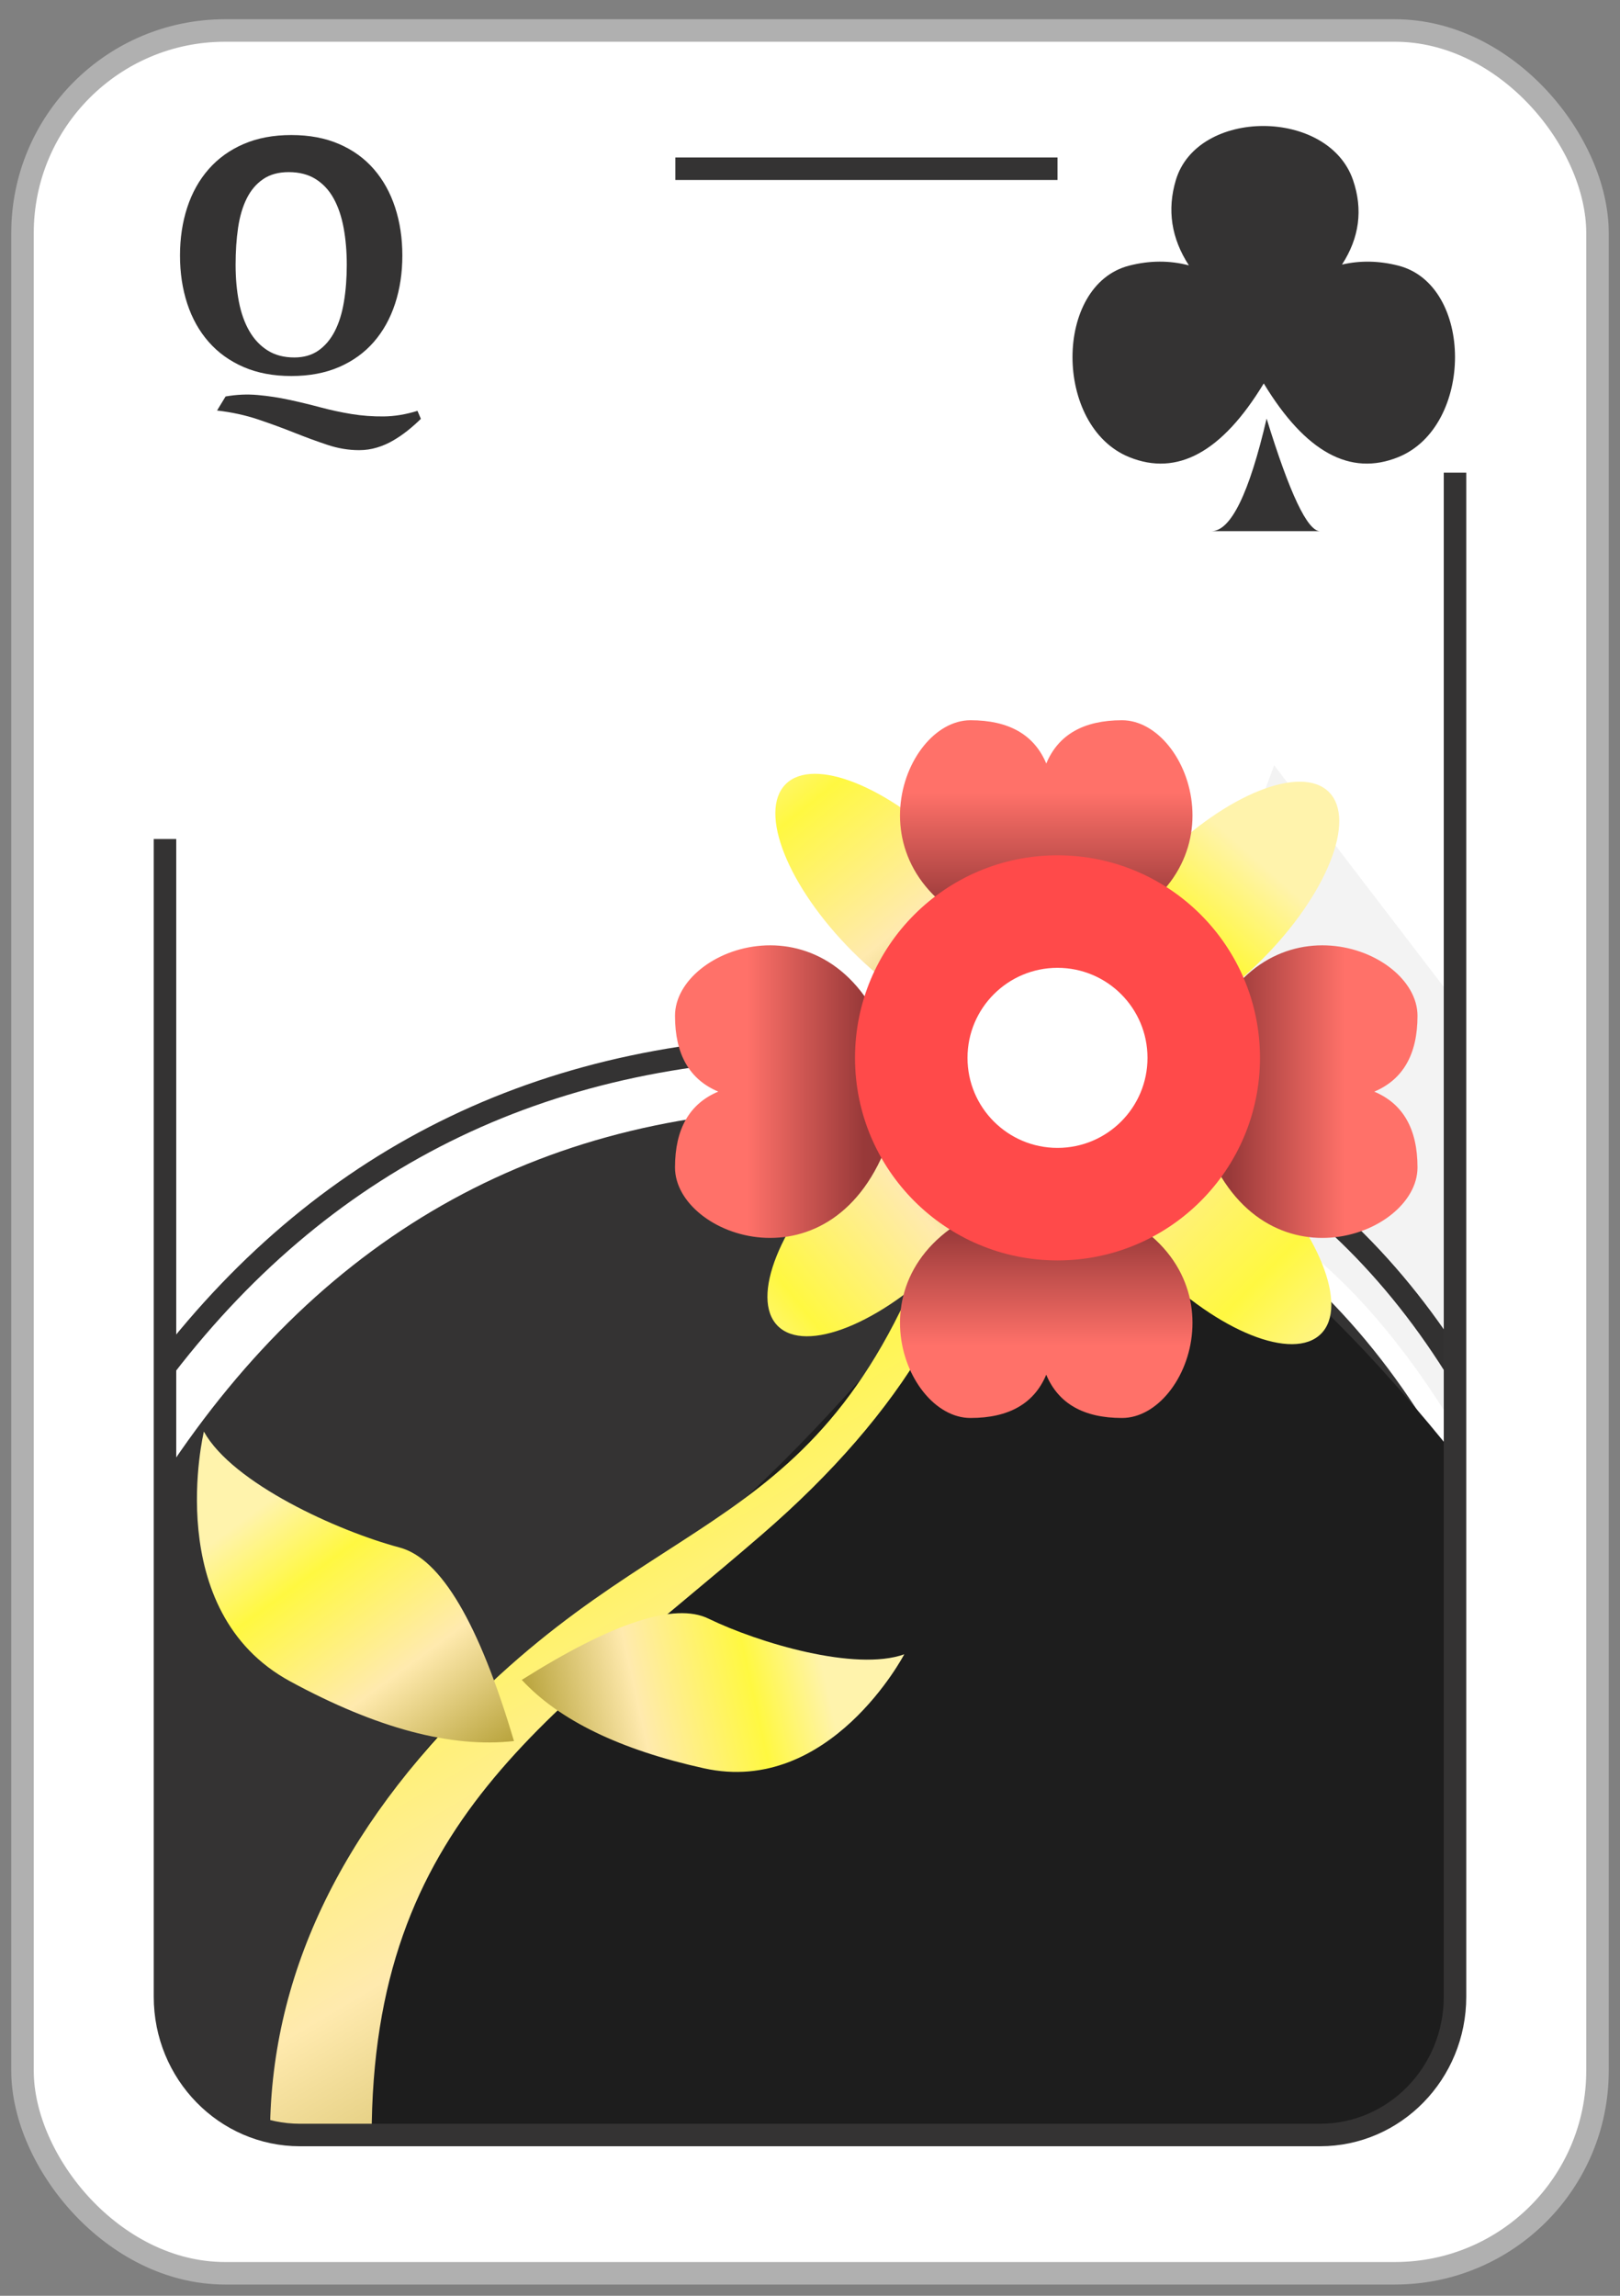<?xml version="1.0" encoding="UTF-8"?>
<svg width="72px" height="102px" viewBox="0 0 72 102" version="1.1" xmlns="http://www.w3.org/2000/svg" xmlns:xlink="http://www.w3.org/1999/xlink">
    <rect x="0" y="0" width="72" height="102" fill="#808080" stroke="none"/>
    <!-- Generator: Sketch 61.2 (89653) - https://sketch.com -->
    <title>Q_P</title>
    <desc>Created with Sketch.</desc>
    <defs>
        <linearGradient x1="31.271%" y1="7.809%" x2="78.793%" y2="118.373%" id="linearGradient-1">
            <stop stop-color="#FFF3AC" offset="0%"></stop>
            <stop stop-color="#FFF841" offset="20.848%"></stop>
            <stop stop-color="#FFEAAE" offset="53.217%"></stop>
            <stop stop-color="#937E00" offset="100%"></stop>
        </linearGradient>
        <linearGradient x1="50%" y1="-20.786%" x2="43.496%" y2="122.174%" id="linearGradient-2">
            <stop stop-color="#FFF3AC" offset="0%"></stop>
            <stop stop-color="#FFF841" offset="20.848%"></stop>
            <stop stop-color="#FFEAAE" offset="53.217%"></stop>
            <stop stop-color="#937E00" offset="100%"></stop>
        </linearGradient>
        <linearGradient x1="50%" y1="116.512%" x2="50%" y2="-81.192%" id="linearGradient-3">
            <stop stop-color="#FFF3AC" offset="0%"></stop>
            <stop stop-color="#FFF841" offset="20.848%"></stop>
            <stop stop-color="#FFEAAE" offset="53.217%"></stop>
            <stop stop-color="#937E00" offset="100%"></stop>
        </linearGradient>
        <linearGradient x1="49.06%" y1="70.394%" x2="45.492%" y2="-65.638%" id="linearGradient-4">
            <stop stop-color="#FFF3AC" offset="0%"></stop>
            <stop stop-color="#FFF841" offset="20.848%"></stop>
            <stop stop-color="#FFEAAE" offset="53.217%"></stop>
            <stop stop-color="#937E00" offset="100%"></stop>
        </linearGradient>
        <linearGradient x1="50%" y1="-89.89%" x2="50%" y2="100%" id="linearGradient-5">
            <stop stop-color="#FF7169" offset="0%"></stop>
            <stop stop-color="#FF7169" offset="60.413%"></stop>
            <stop stop-color="#983939" offset="81.331%"></stop>
            <stop stop-color="#873535" offset="100%"></stop>
        </linearGradient>
        <linearGradient x1="14.59%" y1="33.695%" x2="122.945%" y2="89.109%" id="linearGradient-6">
            <stop stop-color="#FFF3AC" offset="0%"></stop>
            <stop stop-color="#FFF841" offset="20.848%"></stop>
            <stop stop-color="#FFEAAE" offset="53.217%"></stop>
            <stop stop-color="#937E00" offset="100%"></stop>
        </linearGradient>
        <linearGradient x1="14.59%" y1="33.895%" x2="122.945%" y2="88.628%" id="linearGradient-7">
            <stop stop-color="#FFF3AC" offset="0%"></stop>
            <stop stop-color="#FFF841" offset="20.848%"></stop>
            <stop stop-color="#FFEAAE" offset="53.217%"></stop>
            <stop stop-color="#937E00" offset="100%"></stop>
        </linearGradient>
    </defs>
    <g id="Page-1" stroke="none" stroke-width="1" fill="none" fill-rule="evenodd">
        <g id="03_Paus" transform="translate(1, -1139)">
            <g id="Q_P" transform="translate(0, 1140)">
                <rect id="Rectangle" stroke="#B0B0B0" fill="#FFFFFF" x="0" y="0.355" width="70" height="99.645" rx="9"></rect>
                <path d="M11.948,15.706 C12.749,15.706 13.456,15.573 14.071,15.307 C14.686,15.04 15.201,14.668 15.616,14.19 C16.031,13.712 16.346,13.145 16.56,12.49 C16.775,11.834 16.882,11.122 16.882,10.353 C16.882,9.584 16.775,8.872 16.56,8.216 C16.346,7.561 16.031,6.994 15.616,6.516 C15.201,6.038 14.686,5.665 14.071,5.399 C13.456,5.133 12.749,5 11.948,5 C11.148,5 10.441,5.133 9.826,5.399 C9.211,5.665 8.693,6.038 8.274,6.516 C7.854,6.994 7.537,7.561 7.322,8.216 C7.107,8.872 7,9.584 7,10.353 C7,11.122 7.107,11.834 7.322,12.49 C7.537,13.145 7.854,13.712 8.274,14.19 C8.693,14.668 9.211,15.04 9.826,15.307 C10.441,15.573 11.148,15.706 11.948,15.706 Z M12.081,14.882 C11.619,14.882 11.223,14.778 10.894,14.57 C10.565,14.362 10.294,14.076 10.083,13.711 C9.871,13.346 9.716,12.911 9.618,12.408 C9.52,11.904 9.471,11.356 9.471,10.765 C9.471,10.173 9.507,9.626 9.581,9.122 C9.655,8.618 9.783,8.184 9.965,7.819 C10.147,7.453 10.39,7.167 10.695,6.959 C11,6.751 11.378,6.647 11.831,6.647 C12.303,6.647 12.703,6.751 13.033,6.959 C13.362,7.167 13.628,7.453 13.829,7.819 C14.031,8.184 14.178,8.618 14.272,9.122 C14.365,9.626 14.412,10.173 14.412,10.765 C14.412,11.356 14.37,11.904 14.286,12.408 C14.203,12.911 14.068,13.346 13.881,13.711 C13.694,14.076 13.453,14.362 13.158,14.57 C12.863,14.778 12.504,14.882 12.081,14.882 Z M14.959,19 C15.233,19 15.496,18.962 15.748,18.886 C16.001,18.811 16.242,18.707 16.469,18.574 C16.697,18.442 16.914,18.292 17.122,18.127 C17.329,17.961 17.524,17.788 17.706,17.609 L17.706,17.609 L17.554,17.254 C17.038,17.414 16.537,17.497 16.052,17.502 C15.566,17.507 15.091,17.471 14.626,17.396 C14.16,17.32 13.697,17.22 13.237,17.097 C12.777,16.974 12.317,16.863 11.856,16.764 C11.396,16.664 10.931,16.593 10.46,16.551 C9.99,16.508 9.512,16.529 9.026,16.615 L9.026,16.615 L8.647,17.239 C9.305,17.315 9.914,17.448 10.476,17.637 C11.037,17.826 11.573,18.023 12.084,18.226 C12.595,18.43 13.085,18.61 13.556,18.766 C14.026,18.922 14.494,19 14.959,19 Z" id="Q" fill="#343333" fill-rule="nonzero"></path>
                <path d="M6.333,64.496 C13.469,53.652 23.358,48.229 36,48.229 C48.642,48.229 57.864,53.652 63.667,64.496 L63.667,87.857 C63.667,91.171 60.98,93.857 57.667,93.857 L12.333,93.857 C9.02,93.857 6.333,91.171 6.333,87.857 L6.333,64.496 L6.333,64.496 Z" id="Path-114" fill="#343333"></path>
                <path d="M12,94.007 L35.966,94.007 L56,94.007 C60.418,94.007 64,90.425 64,86.007 C64,78.7 64,71.394 64,64.087 C56,54.029 49.501,49.698 44.502,51.093 C37.324,61.143 30.279,68.171 23.367,72.177 C16.456,76.184 12.667,83.46 12,94.007 Z" id="Path-117" fill="#1D1D1D"></path>
                <path d="M6.333,59.719 C13.635,50.239 23.524,45.499 36,45.499 C48.476,45.499 57.698,50.239 63.667,59.719" id="Path-115" stroke="#343333"></path>
                <path d="M55.629,33 L64,43.936 L64,63 C59.692,55.686 54.692,51.655 49,50.907 C49,50.907 51.21,44.938 55.629,33 Z" id="Path-128" fill-opacity="0.05" fill="#000000"></path>
                <g id="Flower-Copy-2" transform="translate(5, 31)">
                    <path d="M38,19 C37.523,25.021 34.149,30.743 27.879,36.166 C18.473,44.301 10.518,48.891 10.518,62.951 C10.518,62.951 9.012,62.967 6,63 C5.966,55.909 9.077,49.323 15.334,43.242 C24.72,34.121 31.854,36.057 36.711,19 C36.711,19 37.141,19 38,19 Z" id="Path-125" fill="url(#linearGradient-1)"></path>
                    <ellipse id="Oval" fill="url(#linearGradient-2)" transform="translate(34.13, 8.05) rotate(-45) translate(-34.13, -8.05) " cx="34.13" cy="8.05" rx="3.158" ry="7.369"></ellipse>
                    <ellipse id="Oval-Copy-4" fill="url(#linearGradient-3)" transform="translate(47.5, 22.05) rotate(-45) translate(-47.5, -22.05) " cx="47.5" cy="22.05" rx="3.158" ry="7.369"></ellipse>
                    <ellipse id="Oval-Copy-3" fill="url(#linearGradient-2)" transform="translate(33.778, 21.7) rotate(-135) translate(-33.778, -21.7) " cx="33.778" cy="21.7" rx="3.158" ry="7.369"></ellipse>
                    <ellipse id="Oval-Copy-5" fill="url(#linearGradient-4)" transform="translate(47.852, 8.4) rotate(-135) translate(-47.852, -8.4) " cx="47.852" cy="8.4" rx="3.158" ry="7.369"></ellipse>
                    <path d="M43.868,0 C46.974,0 49.497,7.082 42.601,9.513 C42.153,9.671 41.445,10.456 40.842,11.519 L40.842,13 C40.74,12.719 40.625,12.444 40.5,12.18 C40.375,12.444 40.26,12.719 40.158,13 L40.158,11.519 C39.555,10.456 38.847,9.671 38.399,9.513 C31.503,7.082 34.026,0 37.132,0 C38.839,0 39.962,0.641 40.501,1.922 C41.038,0.641 42.161,0 43.868,0 Z" id="Combined-Shape-Copy" fill="url(#linearGradient-5)"></path>
                    <path d="M43.868,18 C46.974,18 49.497,25.082 42.601,27.513 C42.153,27.671 41.445,28.456 40.842,29.519 L40.842,31 C40.74,30.719 40.625,30.444 40.5,30.18 C40.375,30.444 40.26,30.719 40.158,31 L40.158,29.519 C39.555,28.456 38.847,27.671 38.399,27.513 C31.503,25.082 34.026,18 37.132,18 C38.839,18 39.962,18.641 40.501,19.922 C41.038,18.641 42.161,18 43.868,18 Z" id="Combined-Shape-Copy-2" fill="url(#linearGradient-5)" transform="translate(40.5, 24.5) rotate(-180) translate(-40.5, -24.5) "></path>
                    <path d="M53.868,10 C56.974,10 59.497,17.082 52.601,19.513 C52.153,19.671 51.445,20.456 50.842,21.519 L50.842,23 C50.74,22.719 50.625,22.444 50.5,22.18 C50.375,22.444 50.26,22.719 50.158,23 L50.158,21.519 C49.555,20.456 48.847,19.671 48.399,19.513 C41.503,17.082 44.026,10 47.132,10 C48.839,10 49.962,10.641 50.501,11.922 C51.038,10.641 52.161,10 53.868,10 Z" id="Combined-Shape-Copy-4" fill="url(#linearGradient-5)" transform="translate(50.5, 16.5) rotate(-270) translate(-50.5, -16.5) "></path>
                    <path d="M33.868,10 C36.974,10 39.497,17.082 32.601,19.513 C32.153,19.671 31.445,20.456 30.842,21.519 L30.842,23 C30.74,22.719 30.625,22.444 30.5,22.18 C30.375,22.444 30.26,22.719 30.158,23 L30.158,21.519 C29.555,20.456 28.847,19.671 28.399,19.513 C21.503,17.082 24.026,10 27.132,10 C28.839,10 29.962,10.641 30.501,11.922 C31.038,10.641 32.161,10 33.868,10 Z" id="Combined-Shape-Copy-3" fill="url(#linearGradient-5)" transform="translate(30.5, 16.5) rotate(-90) translate(-30.5, -16.5) "></path>
                    <circle id="Oval" fill="#FF4A4A" cx="41" cy="15" r="9"></circle>
                    <circle id="Oval" fill="#FFFFFF" cx="41" cy="15" r="4"></circle>
                    <path d="M18.287,43.323 C15.429,38.66 13.051,36.33 11.15,36.333 C8.3,36.336 3.244,35.498 1.417,33.609 C1.417,33.609 1.621,41.808 7.995,43.336 C12.243,44.355 15.674,44.35 18.287,43.323 Z" id="Path-81" fill="url(#linearGradient-6)" transform="translate(9.852, 38.853) rotate(15) translate(-9.852, -38.853) "></path>
                    <path d="M32.936,46.271 C30.424,42.219 28.337,40.192 26.676,40.188 C24.183,40.183 19.759,39.441 18.156,37.798 C18.156,37.798 18.359,44.909 23.937,46.253 C27.655,47.149 30.655,47.155 32.936,46.271 Z" id="Path-81-Copy" fill="url(#linearGradient-7)" transform="translate(25.546, 42.363) scale(-1, 1) rotate(-26) translate(-25.546, -42.363) "></path>
                </g>
                <path d="M29.016,6.497 L57.667,6.497 C60.98,6.497 63.667,9.248 63.667,12.64 L63.667,87.715 C63.667,91.107 60.98,93.857 57.667,93.857 L12.333,93.857 C9.02,93.857 6.333,91.107 6.333,87.715 L6.333,36.277" id="Rectangle" stroke="#343333"></path>
                <rect id="Rectangle" fill="#FFFFFF" x="46" y="3" width="19" height="17"></rect>
                <g id="Small_Icon" transform="translate(46.667, 4.598)" fill="#343333">
                    <path d="M8.627,13 C7.85,16.333 7.034,18 6.178,18 C4.893,18 11,18 11,18 C10.444,18 9.653,16.333 8.627,13 Z" id="Path-7"></path>
                    <path d="M4.592,2.406 C5.549,-0.802 11.372,-0.802 12.469,2.406 C12.915,3.713 12.751,4.964 11.977,6.157 C12.787,5.969 13.623,5.985 14.481,6.204 C17.84,7.064 17.84,13.348 14.481,14.711 C12.342,15.58 10.349,14.489 8.5,11.438 C6.651,14.489 4.658,15.58 2.519,14.711 C-0.84,13.348 -0.84,7.064 2.519,6.204 C3.43,5.971 4.315,5.967 5.173,6.193 C4.391,4.99 4.198,3.727 4.592,2.406 Z" id="Combined-Shape"></path>
                </g>
            </g>
        </g>
    </g>
</svg>